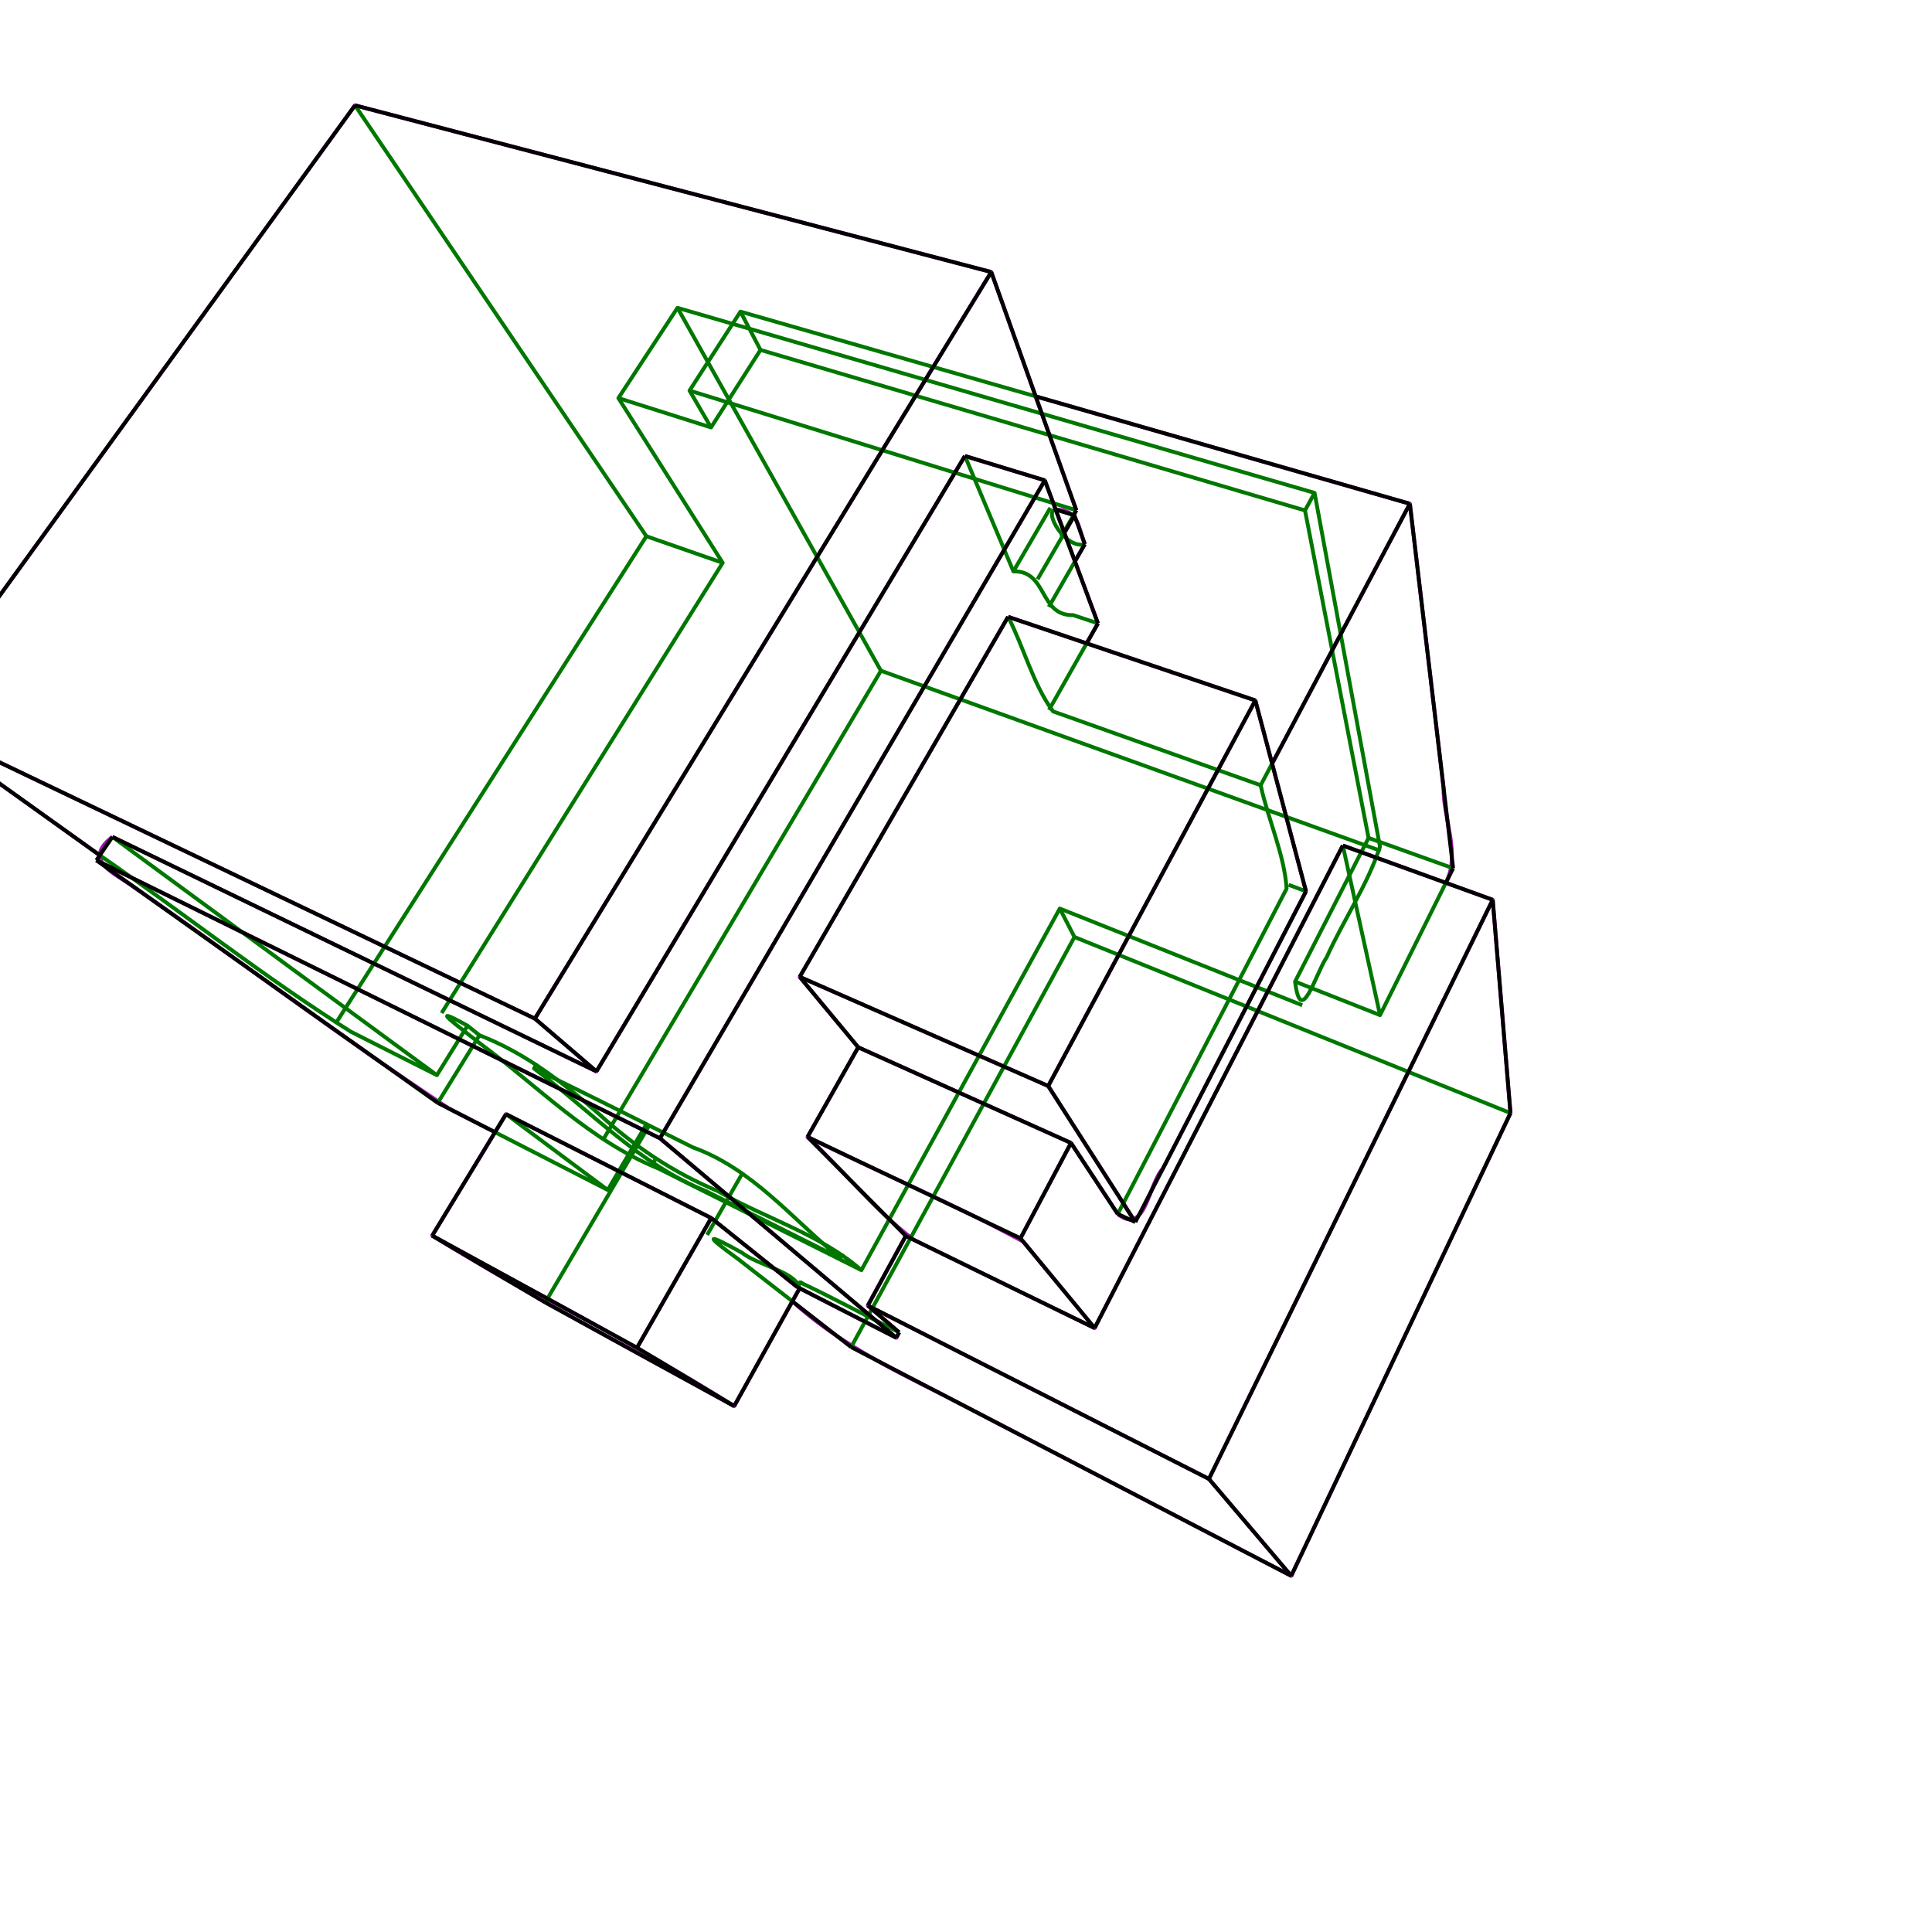 <?xml version="1.0" encoding="UTF-8" standalone="no"?>
<svg
   xmlns:dc="http://purl.org/dc/elements/1.1/"
   xmlns:cc="http://creativecommons.org/ns#"
   xmlns:rdf="http://www.w3.org/1999/02/22-rdf-syntax-ns#"
   xmlns:svg="http://www.w3.org/2000/svg"
   xmlns="http://www.w3.org/2000/svg"
   xmlns:sodipodi="http://sodipodi.sourceforge.net/DTD/sodipodi-0.dtd"
   xmlns:inkscape="http://www.inkscape.org/namespaces/inkscape"
   height="1500"
   version="1.1"
   width="1500"
   id="svg374"
   sodipodi:docname="processed_scattercubes_04_25_2019_12350000.svg"
   inkscape:version="0.92.2 5c3e80d, 2017-08-06">
  <defs
     id="defs378" />
  <sodipodi:namedview
     pagecolor="#ffffff"
     bordercolor="#666666"
     borderopacity="1"
     objecttolerance="10"
     gridtolerance="10"
     guidetolerance="10"
     inkscape:pageopacity="0"
     inkscape:pageshadow="2"
     inkscape:window-width="468"
     inkscape:window-height="449"
     id="namedview376"
     showgrid="false"
     inkscape:zoom="0.15733333"
     inkscape:cx="750"
     inkscape:cy="750"
     inkscape:window-x="0"
     inkscape:window-y="0"
     inkscape:window-maximized="0"
     inkscape:current-layer="svg374" />
  <g
     id="fressstylelayer_LineSet"
     inkscape:groupmode="lineset"
     inkscape:label="fressstylelayer_LineSet">
    <g
       id="strokes"
       inkscape:groupmode="layer"
       inkscape:label="strokes">
      <path
         style="fill:none;stroke:#9d14aa;stroke-width:3;stroke-linecap:butt;stroke-linejoin:round;stroke-opacity:1"
         d="m 813.826,843.167 c 22.534,35.218 45.07,70.434 67.604,105.652"
         id="path2"
         inkscape:connector-curvature="0" />
      <path
         style="fill:none;stroke:#9d14aa;stroke-width:3;stroke-linecap:butt;stroke-linejoin:round;stroke-opacity:1"
         d="m 867.806,942.546 c 21.702,17.333 23.54,-23.068 35.076,-35.283 C 939.916,835.52 976.952,763.778 1013.984,692.034 1000.871,642.626 987.757,593.22 974.644,543.812 910.659,522.178 846.674,500.542 782.689,478.908"
         id="path4"
         inkscape:connector-curvature="0" />
      <path
         style="fill:none;stroke:#9d14aa;stroke-width:3;stroke-linecap:butt;stroke-linejoin:round;stroke-opacity:1"
         d="M 974.644,543.812 C 921.037,643.597 867.432,743.382 813.826,843.167 749.514,814.923 685.201,786.68 620.889,758.435"
         id="path6"
         inkscape:connector-curvature="0" />
      <path
         style="fill:none;stroke:#9d14aa;stroke-width:3;stroke-linecap:butt;stroke-linejoin:round;stroke-opacity:1"
         d="m 87.277,649.77 c -23.917,18.454 1.82,28.07 17.522,39.47 81.568,56.789 161.146,116.857 243.962,171.591 11.859,6.074 23.717,12.151 35.576,18.224"
         id="path8"
         inkscape:connector-curvature="0" />
      <path
         style="fill:none;stroke:#9d14aa;stroke-width:3;stroke-linecap:butt;stroke-linejoin:round;stroke-opacity:1"
         d="M 74.828,667.943 C 220.682,739.884 366.536,811.825 512.39,883.766"
         id="path10"
         inkscape:connector-curvature="0" />
      <path
         style="fill:none;stroke:#9d14aa;stroke-width:3;stroke-linecap:butt;stroke-linejoin:round;stroke-opacity:1"
         d="M 695.851,1038.635 C 634.697,987.012 573.544,935.389 512.39,883.766 611.994,713.498 711.597,543.23 811.2,372.961"
         id="path12"
         inkscape:connector-curvature="0" />
      <path
         style="fill:none;stroke:#9d14aa;stroke-width:3;stroke-linecap:butt;stroke-linejoin:round;stroke-opacity:1"
         d="M 852.456,483.973 C 838.704,446.969 824.952,409.965 811.2,372.961 c -20.683,-6.31 -41.366,-12.62 -62.049,-18.93"
         id="path14"
         inkscape:connector-curvature="0" />
      <path
         style="fill:none;stroke:#9d14aa;stroke-width:3;stroke-linecap:butt;stroke-linejoin:round;stroke-opacity:1"
         d="M 463.082,831.838 C 337.814,771.149 212.545,710.46 87.277,649.77"
         id="path16"
         inkscape:connector-curvature="0" />
      <path
         style="fill:none;stroke:#9d14aa;stroke-width:3;stroke-linecap:butt;stroke-linejoin:round;stroke-opacity:1"
         d="M 749.151,354.031 C 653.794,513.3 558.439,672.569 463.082,831.838 447.151,818.174 431.219,804.51 415.288,790.846"
         id="path18"
         inkscape:connector-curvature="0" />
      <path
         style="fill:none;stroke:#9d14aa;stroke-width:3;stroke-linecap:butt;stroke-linejoin:round;stroke-opacity:1"
         d="m 619.01,999.272 c 25.614,13.121 51.227,26.243 76.841,39.363 l 1.607,-2.978 0.644,-1.194"
         id="path20"
         inkscape:connector-curvature="0" />
      <path
         style="fill:none;stroke:#9d14aa;stroke-width:3;stroke-linecap:butt;stroke-linejoin:round;stroke-opacity:1"
         d="m 620.824,1000.201 c -16.936,30.493 -33.873,60.985 -50.808,91.478 -78.701,-43.14 -157.846,-85.5 -234.452,-132.318 19.1,-31.449 38.2,-62.897 57.3,-94.346 53.109,26.888 106.218,53.778 159.327,80.666"
         id="path22"
         inkscape:connector-curvature="0" />
      <path
         style="fill:none;stroke:#9d14aa;stroke-width:3;stroke-linecap:butt;stroke-linejoin:round;stroke-opacity:1"
         d="m 494.588,1046.364 c 19.201,-33.561 38.404,-67.121 57.603,-100.683 22.272,17.865 44.547,35.727 66.819,53.591"
         id="path24"
         inkscape:connector-curvature="0" />
      <path
         style="fill:none;stroke:#9d14aa;stroke-width:3;stroke-linecap:butt;stroke-linejoin:round;stroke-opacity:1"
         d="m 335.564,959.361 c 78.566,43.403 158.312,84.686 234.452,132.318"
         id="path26"
         inkscape:connector-curvature="0" />
      <path
         style="fill:none;stroke:#9d14aa;stroke-width:3;stroke-linecap:butt;stroke-linejoin:round;stroke-opacity:1"
         d="m 615.194,1010.338 c 34.33,31.235 75.407,51.956 116.631,72.449 90.228,46.901 180.457,93.801 270.685,140.701 56.739,-119.762 113.479,-239.524 170.218,-359.286 -4.595,-55.196 -9.192,-110.392 -13.787,-165.588 -38.792,-14.05 -77.585,-28.099 -116.377,-42.149"
         id="path28"
         inkscape:connector-curvature="0" />
      <path
         style="fill:none;stroke:#9d14aa;stroke-width:3;stroke-linecap:butt;stroke-linejoin:round;stroke-opacity:1"
         d="m 1002.51,1223.488 c -21.3,-25.085 -42.599,-50.17 -63.9,-75.255"
         id="path30"
         inkscape:connector-curvature="0" />
      <path
         style="fill:none;stroke:#9d14aa;stroke-width:3;stroke-linecap:butt;stroke-linejoin:round;stroke-opacity:1"
         d="M 1158.941,698.614 C 1085.497,848.487 1012.054,998.36 938.61,1148.233 850.329,1103.367 762.047,1058.504 673.766,1013.638"
         id="path32"
         inkscape:connector-curvature="0" />
      <path
         style="fill:none;stroke:#9d14aa;stroke-width:3;stroke-linecap:butt;stroke-linejoin:round;stroke-opacity:1"
         d="m 703.241,959.587 c -9.826,18.017 -19.65,36.034 -29.475,54.051 8.112,6.942 16.224,13.883 24.336,20.825"
         id="path34"
         inkscape:connector-curvature="0" />
      <path
         style="fill:none;stroke:#9d14aa;stroke-width:3;stroke-linecap:butt;stroke-linejoin:round;stroke-opacity:1"
         d="M -69.91,558.569 C 91.822,635.996 253.555,713.42 415.288,790.846 533.395,597.63 651.501,404.414 769.608,211.198"
         id="path36"
         inkscape:connector-curvature="0" />
      <path
         style="fill:none;stroke:#9d14aa;stroke-width:3;stroke-linecap:butt;stroke-linejoin:round;stroke-opacity:1"
         d="M 835.672,396.205 C 813.651,334.536 791.63,272.867 769.608,211.198 604.941,168.064 440.274,124.929 275.607,81.795 160.434,240.719 45.262,399.644 -69.91,558.569 c 49.133,35.162 98.268,70.324 147.402,105.485"
         id="path38"
         inkscape:connector-curvature="0" />
      <path
         style="fill:none;stroke:#9d14aa;stroke-width:3;stroke-linecap:butt;stroke-linejoin:round;stroke-opacity:1"
         d="m 1122.565,685.439 c 11.72,-22.617 -2.229,-49.687 -1.833,-74.269 C 1112.028,537.82 1103.324,464.469 1094.62,391.119 997.773,363.323 900.926,335.526 804.079,307.73"
         id="path40"
         inkscape:connector-curvature="0" />
      <path
         style="fill:none;stroke:#9d14aa;stroke-width:3;stroke-linecap:butt;stroke-linejoin:round;stroke-opacity:1"
         d="m 1094.62,391.119 c -35.652,67.25 -71.303,134.5 -106.956,201.75"
         id="path42"
         inkscape:connector-curvature="0" />
      <path
         style="fill:none;stroke:#9d14aa;stroke-width:3;stroke-linecap:butt;stroke-linejoin:round;stroke-opacity:1"
         d="M 867.806,942.546 C 855.715,924.158 843.622,905.771 831.531,887.383"
         id="path44"
         inkscape:connector-curvature="0" />
      <path
         style="fill:none;stroke:#9d14aa;stroke-width:3;stroke-linecap:butt;stroke-linejoin:round;stroke-opacity:1"
         d="m 666.322,813.117 c 55.069,24.756 110.139,49.511 165.209,74.266 -13.079,24.67 -26.155,49.34 -39.235,74.009"
         id="path46"
         inkscape:connector-curvature="0" />
      <path
         style="fill:none;stroke:#9d14aa;stroke-width:3;stroke-linecap:butt;stroke-linejoin:round;stroke-opacity:1"
         d="m 626.963,882.715 c 55.529,27.48 113.46,51.88 167.487,81.286 18.468,22.369 36.933,44.739 55.401,67.108"
         id="path48"
         inkscape:connector-curvature="0" />
      <path
         style="fill:none;stroke:#9d14aa;stroke-width:3;stroke-linecap:butt;stroke-linejoin:round;stroke-opacity:1"
         d="m 782.689,478.908 c -53.933,93.176 -107.867,186.351 -161.8,279.527 15.143,18.228 30.289,36.455 45.433,54.682 -13.12,23.199 -26.238,46.399 -39.359,69.598 27.892,26.001 52.274,56.901 82.36,79.839 46.843,22.851 93.685,45.704 140.528,68.555 64.237,-124.881 128.476,-249.762 192.713,-374.644"
         id="path50"
         inkscape:connector-curvature="0" />
      <path
         style="fill:none;stroke:#9d14aa;stroke-width:3;stroke-linecap:butt;stroke-linejoin:round;stroke-opacity:1"
         d="m 842.26,422.47 c -5.463,-13.445 -4.376,-26.498 -22.652,-26.884"
         id="path52"
         inkscape:connector-curvature="0" />
      <path
         style="fill:none;stroke:#9d14aa;stroke-width:3;stroke-linecap:butt;stroke-linejoin:round;stroke-opacity:1"
         d="m 842.26,422.47 c -2.561,4.464 -5.122,8.928 -7.684,13.391"
         id="path54"
         inkscape:connector-curvature="0" />
      <path
         style="fill:none;stroke:#9d14aa;stroke-width:3;stroke-linecap:butt;stroke-linejoin:round;stroke-opacity:1"
         d="m 835.672,396.205 c -0.564,0.976 -1.993,3.448 -2.143,3.708"
         id="path56"
         inkscape:connector-curvature="0" />
      <path
         style="fill:none;stroke:#9d14aa;stroke-width:3;stroke-linecap:butt;stroke-linejoin:round;stroke-opacity:1"
         d="m 826.357,413.745 c 2.622,-4.539 5.244,-9.078 7.866,-13.616"
         id="path58"
         inkscape:connector-curvature="0" />
      <path
         style="fill:none;stroke:#9d14aa;stroke-width:3;stroke-linecap:butt;stroke-linejoin:round;stroke-opacity:1"
         d="m 843.662,499.524 c 2.931,-5.184 5.863,-10.367 8.794,-15.551"
         id="path60"
         inkscape:connector-curvature="0" />
    </g>
  </g>
  <g
     id="fressstylelayer_hidden lines"
     inkscape:groupmode="lineset"
     inkscape:label="fressstylelayer_hidden lines">
    <g
       id="g146"
       inkscape:groupmode="layer"
       inkscape:label="strokes">
      <path
         style="fill:none;stroke:#007700;stroke-width:3;stroke-linecap:butt;stroke-linejoin:round;stroke-opacity:1"
         d="m 384.337,879.055 c 29.168,14.943 58.336,29.885 87.504,44.826 -26.326,-19.621 -52.651,-39.244 -78.977,-58.866"
         id="path64"
         inkscape:connector-curvature="0" />
      <path
         style="fill:none;stroke:#007700;stroke-width:3;stroke-linecap:butt;stroke-linejoin:round;stroke-opacity:1"
         d="m 834.211,727.515 c 112.839,45.562 225.678,91.124 338.517,136.687"
         id="path66"
         inkscape:connector-curvature="0" />
      <path
         style="fill:none;stroke:#007700;stroke-width:3;stroke-linecap:butt;stroke-linejoin:round;stroke-opacity:1"
         d="m 660.842,1045.89 c 57.79,-106.125 115.579,-212.25 173.369,-318.375 -3.798,-7.373 -7.598,-14.745 -11.396,-22.118"
         id="path68"
         inkscape:connector-curvature="0" />
      <path
         style="fill:none;stroke:#007700;stroke-width:3;stroke-linecap:butt;stroke-linejoin:round;stroke-opacity:1"
         d="m 620.824,1000.201 c -2.911,-12.848 -32.218,-17.653 -44.735,-27.574 -27.865,-15.484 -29.713,-14.406 -3.399,4.607 14.168,11.034 28.336,22.07 42.504,33.104"
         id="path70"
         inkscape:connector-curvature="0" />
      <path
         style="fill:none;stroke:#007700;stroke-width:3;stroke-linecap:butt;stroke-linejoin:round;stroke-opacity:1"
         d="m 698.102,1034.463 c -25.631,-12.784 -51.712,-27.048 -77.049,-38.866 l -1.644,2.957 -0.399,0.718"
         id="path72"
         inkscape:connector-curvature="0" />
      <path
         style="fill:none;stroke:#007700;stroke-width:3;stroke-linecap:butt;stroke-linejoin:round;stroke-opacity:1"
         d="m 621.262,995.221 1.604,1.302"
         id="path74"
         inkscape:connector-curvature="0" />
      <path
         style="fill:none;stroke:#007700;stroke-width:3;stroke-linecap:butt;stroke-linejoin:round;stroke-opacity:1"
         d="m 535.359,303.241 c 5.561,9.533 11.119,19.069 16.68,28.602"
         id="path76"
         inkscape:connector-curvature="0" />
      <path
         style="fill:none;stroke:#007700;stroke-width:3;stroke-linecap:butt;stroke-linejoin:round;stroke-opacity:1"
         d="m 488.711,311.781 c 21.109,6.689 42.218,13.375 63.328,20.062 12.8,-20.049 25.599,-40.098 38.398,-60.148 140.921,41.534 281.843,83.067 422.764,124.601 16.445,84.755 32.889,169.509 49.334,254.264 -19.014,37.182 -38.028,74.363 -57.042,111.545 4.422,36.177 15.756,-5.732 24.55,-18.961 12.971,-28.727 31.991,-56.578 41.359,-85.827 C 1054.475,565.77 1037.549,474.222 1020.622,382.675 855.746,334.784 690.869,286.894 525.993,239.002 c -15.291,23.353 -30.581,46.705 -45.872,70.058 2.863,0.907 5.727,1.814 8.59,2.721 z"
         id="path78"
         inkscape:connector-curvature="0" />
      <path
         style="fill:none;stroke:#007700;stroke-width:3;stroke-linecap:butt;stroke-linejoin:round;stroke-opacity:1"
         d="m 804.079,307.73 c -76.395,-21.927 -152.791,-43.853 -229.187,-65.78 -13.177,20.431 -26.356,40.861 -39.533,61.291 100.104,30.988 200.209,61.975 300.313,92.964"
         id="path80"
         inkscape:connector-curvature="0" />
      <path
         style="fill:none;stroke:#007700;stroke-width:3;stroke-linecap:butt;stroke-linejoin:round;stroke-opacity:1"
         d="m 561.093,436.973 c -19.751,-6.879 -39.501,-13.758 -59.252,-20.636"
         id="path82"
         inkscape:connector-curvature="0" />
      <path
         style="fill:none;stroke:#007700;stroke-width:3;stroke-linecap:butt;stroke-linejoin:round;stroke-opacity:1"
         d="M 260.402,794.95 C 340.881,668.745 421.362,542.542 501.841,416.337 426.431,304.822 351.018,193.309 275.607,81.795"
         id="path84"
         inkscape:connector-curvature="0" />
      <path
         style="fill:none;stroke:#007700;stroke-width:3;stroke-linecap:butt;stroke-linejoin:round;stroke-opacity:1"
         d="m 480.121,309.06 c 26.991,42.638 53.982,85.275 80.972,127.913 -72.741,116.516 -145.483,233.032 -218.224,349.548"
         id="path86"
         inkscape:connector-curvature="0" />
      <path
         style="fill:none;stroke:#007700;stroke-width:3;stroke-linecap:butt;stroke-linejoin:round;stroke-opacity:1"
         d="m 362.981,796.351 c -33.679,-18.678 -5.748,1.464 9.438,13.578 45.567,33.646 85.664,75.882 138.958,97.395 C 563.844,933.597 616.311,959.87 668.777,986.144 636.663,958.097 593.839,945.8 557.044,924.636 522.636,910.333 492.233,889.833 464.816,864.712 436.722,840.102 407.421,817.375 372.27,803.775 c -3.096,-2.475 -6.192,-4.95 -9.289,-7.424 z"
         id="path88"
         inkscape:connector-curvature="0" />
      <path
         style="fill:none;stroke:#007700;stroke-width:3;stroke-linecap:butt;stroke-linejoin:round;stroke-opacity:1"
         d="m 362.981,796.351 c -7.934,12.801 -15.867,25.602 -23.801,38.403"
         id="path90"
         inkscape:connector-curvature="0" />
      <path
         style="fill:none;stroke:#007700;stroke-width:3;stroke-linecap:butt;stroke-linejoin:round;stroke-opacity:1"
         d="m 77.492,664.054 c 65.275,45.109 127.817,94.732 194.855,136.931 22.278,11.257 44.555,22.513 66.833,33.769 C 255.212,773.093 171.245,711.431 87.277,649.77"
         id="path92"
         inkscape:connector-curvature="0" />
      <path
         style="fill:none;stroke:#007700;stroke-width:3;stroke-linecap:butt;stroke-linejoin:round;stroke-opacity:1"
         d="m 590.437,271.695 c -5.182,-9.915 -10.363,-19.83 -15.545,-29.745"
         id="path94"
         inkscape:connector-curvature="0" />
      <path
         style="fill:none;stroke:#007700;stroke-width:3;stroke-linecap:butt;stroke-linejoin:round;stroke-opacity:1"
         d="m 1128.201,674.112 c -21.889,-7.85 -43.777,-15.701 -65.666,-23.552"
         id="path96"
         inkscape:connector-curvature="0" />
      <path
         style="fill:none;stroke:#007700;stroke-width:3;stroke-linecap:butt;stroke-linejoin:round;stroke-opacity:1"
         d="m 414.633,829.583 c 43.877,32.871 81.994,74.686 133.753,95.318 34.639,17.336 69.278,34.672 103.918,52.007 C 615.295,946.584 584.196,907.462 537.982,890.843 496.921,870.321 456.021,849.615 414.633,829.583 Z"
         id="path98"
         inkscape:connector-curvature="0" />
      <path
         style="fill:none;stroke:#007700;stroke-width:3;stroke-linecap:butt;stroke-linejoin:round;stroke-opacity:1"
         d="m 1042.564,656.465 c 9.634,43.887 19.268,87.774 28.902,131.661 17.033,-34.229 34.067,-68.458 51.099,-102.687"
         id="path100"
         inkscape:connector-curvature="0" />
      <path
         style="fill:none;stroke:#007700;stroke-width:3;stroke-linecap:butt;stroke-linejoin:round;stroke-opacity:1"
         d="m 782.689,478.908 c 12.281,23.793 19.597,52.923 34.935,73.431 53.714,19.106 107.427,38.212 161.141,57.318 5.763,26.675 18.543,54.071 20.141,80.316 C 955.206,774.164 911.507,858.355 867.806,942.546"
         id="path102"
         inkscape:connector-curvature="0" />
      <path
         style="fill:none;stroke:#007700;stroke-width:3;stroke-linecap:butt;stroke-linejoin:round;stroke-opacity:1"
         d="M 1072.017,660.644 C 942.662,614.018 813.307,567.393 683.952,520.768"
         id="path104"
         inkscape:connector-curvature="0" />
      <path
         style="fill:none;stroke:#007700;stroke-width:3;stroke-linecap:butt;stroke-linejoin:round;stroke-opacity:1"
         d="M 467.863,885.533 C 539.893,763.945 611.922,642.356 683.952,520.768 631.3,426.846 578.645,332.924 525.993,239.002"
         id="path106"
         inkscape:connector-curvature="0" />
      <path
         style="fill:none;stroke:#007700;stroke-width:3;stroke-linecap:butt;stroke-linejoin:round;stroke-opacity:1"
         d="M 1011.054,780.465 C 948.308,755.442 885.561,730.42 822.815,705.397 771.469,798.979 720.123,892.562 668.777,986.144"
         id="path108"
         inkscape:connector-curvature="0" />
      <path
         style="fill:none;stroke:#007700;stroke-width:3;stroke-linecap:butt;stroke-linejoin:round;stroke-opacity:1"
         d="m 1020.622,382.675 c -2.474,4.54 -4.947,9.081 -7.421,13.621"
         id="path110"
         inkscape:connector-curvature="0" />
      <path
         style="fill:none;stroke:#007700;stroke-width:3;stroke-linecap:butt;stroke-linejoin:round;stroke-opacity:1"
         d="m 654.353,973.198 c -0.545,0.987 -1.911,3.461 -2.049,3.71"
         id="path112"
         inkscape:connector-curvature="0" />
      <path
         style="fill:none;stroke:#007700;stroke-width:3;stroke-linecap:butt;stroke-linejoin:round;stroke-opacity:1"
         d="m 506.565,903.971 c 0.569,-0.974 1.933,-3.311 2.046,-3.505"
         id="path114"
         inkscape:connector-curvature="0" />
      <path
         style="fill:none;stroke:#007700;stroke-width:3;stroke-linecap:butt;stroke-linejoin:round;stroke-opacity:1"
         d="m 815.48,394.303 c -9.561,16.433 -19.123,32.865 -28.684,49.298"
         id="path116"
         inkscape:connector-curvature="0" />
      <path
         style="fill:none;stroke:#007700;stroke-width:3;stroke-linecap:butt;stroke-linejoin:round;stroke-opacity:1"
         d="m 749.151,354.031 c 12.547,29.857 25.096,59.714 37.645,89.57 26.646,-0.638 19.713,34.622 46.443,33.975 6.406,2.132 12.811,4.264 19.217,6.397"
         id="path118"
         inkscape:connector-curvature="0" />
      <path
         style="fill:none;stroke:#007700;stroke-width:3;stroke-linecap:butt;stroke-linejoin:round;stroke-opacity:1"
         d="m 805.557,449.747 c 6.934,-12 13.866,-24.002 20.8,-36.002"
         id="path120"
         inkscape:connector-curvature="0" />
      <path
         style="fill:none;stroke:#007700;stroke-width:3;stroke-linecap:butt;stroke-linejoin:round;stroke-opacity:1"
         d="m 819.608,395.586 c -9.804,1.259 7.579,31.159 22.652,26.884"
         id="path122"
         inkscape:connector-curvature="0" />
      <path
         style="fill:none;stroke:#007700;stroke-width:3;stroke-linecap:butt;stroke-linejoin:round;stroke-opacity:1"
         d="m 1005.493,762.105 c 21.991,8.675 43.982,17.347 65.973,26.021"
         id="path124"
         inkscape:connector-curvature="0" />
      <path
         style="fill:none;stroke:#007700;stroke-width:3;stroke-linecap:butt;stroke-linejoin:round;stroke-opacity:1"
         d="m 423.289,1011.221 c 26.854,-45.718 53.71,-91.435 80.565,-137.153"
         id="path126"
         inkscape:connector-curvature="0" />
      <path
         style="fill:none;stroke:#007700;stroke-width:3;stroke-linecap:butt;stroke-linejoin:round;stroke-opacity:1"
         d="m 576.917,909.98 c -9.299,16.273 -18.597,32.547 -27.896,48.82"
         id="path128"
         inkscape:connector-curvature="0" />
      <path
         style="fill:none;stroke:#007700;stroke-width:3;stroke-linecap:butt;stroke-linejoin:round;stroke-opacity:1"
         d="m 814.436,551.205 c 9.741,-17.227 19.483,-34.454 29.226,-51.681"
         id="path130"
         inkscape:connector-curvature="0" />
      <path
         style="fill:none;stroke:#007700;stroke-width:3;stroke-linecap:butt;stroke-linejoin:round;stroke-opacity:1"
         d="m 339.861,856.272 c 10.803,-17.499 21.605,-34.999 32.409,-52.497"
         id="path132"
         inkscape:connector-curvature="0" />
      <path
         style="fill:none;stroke:#007700;stroke-width:3;stroke-linecap:butt;stroke-linejoin:round;stroke-opacity:1"
         d="m 502.032,872.524 c -10.064,17.119 -20.127,34.238 -30.191,51.357"
         id="path134"
         inkscape:connector-curvature="0" />
      <path
         style="fill:none;stroke:#007700;stroke-width:3;stroke-linecap:butt;stroke-linejoin:round;stroke-opacity:1"
         d="m 417.003,825.68 c -0.585,0.964 -2.165,3.566 -2.37,3.903"
         id="path136"
         inkscape:connector-curvature="0" />
      <path
         style="fill:none;stroke:#007700;stroke-width:3;stroke-linecap:butt;stroke-linejoin:round;stroke-opacity:1"
         d="m 1000.465,686.97 c 4.506,1.688 9.012,3.377 13.519,5.064"
         id="path138"
         inkscape:connector-curvature="0" />
      <path
         style="fill:none;stroke:#007700;stroke-width:3;stroke-linecap:butt;stroke-linejoin:round;stroke-opacity:1"
         d="m 833.529,399.913 c -3.223,5.579 -6.448,11.156 -9.671,16.735"
         id="path140"
         inkscape:connector-curvature="0" />
      <path
         style="fill:none;stroke:#007700;stroke-width:3;stroke-linecap:butt;stroke-linejoin:round;stroke-opacity:1"
         d="m 834.576,435.861 c -6.771,11.799 -13.542,23.599 -20.314,35.398"
         id="path142"
         inkscape:connector-curvature="0" />
      <path
         style="fill:none;stroke:#007700;stroke-width:3;stroke-linecap:butt;stroke-linejoin:round;stroke-opacity:1"
         d="m 987.664,592.869 c -2.966,5.596 -5.933,11.192 -8.899,16.788"
         id="path144"
         inkscape:connector-curvature="0" />
    </g>
  </g>
  <g
     id="fs_solid_solid"
     inkscape:groupmode="lineset"
     inkscape:label="fs_solid_solid">
    <g
       id="g371"
       inkscape:groupmode="layer"
       inkscape:label="strokes">
      <path
         style="fill:none;stroke:#000000;stroke-width:3;stroke-linecap:butt;stroke-linejoin:round;stroke-dasharray:none;stroke-opacity:1"
         d="m 813.826,843.167 c 19.427,30.363 38.857,60.724 58.284,91.087"
         id="path149"
         inkscape:connector-curvature="0" />
      <path
         style="fill:none;stroke:#000000;stroke-width:3;stroke-linecap:butt;stroke-linejoin:round;stroke-dasharray:none;stroke-opacity:1"
         d="m 881.43,948.819 c 28.797,-55.785 57.594,-111.57 86.39,-167.355"
         id="path151"
         inkscape:connector-curvature="0" />
      <path
         style="fill:none;stroke:#000000;stroke-width:3;stroke-linecap:butt;stroke-linejoin:round;stroke-dasharray:none;stroke-opacity:1"
         d="m 1013.984,692.034 c -5.117,-19.281 -10.235,-38.561 -15.352,-57.842"
         id="path153"
         inkscape:connector-curvature="0" />
      <path
         style="fill:none;stroke:#000000;stroke-width:3;stroke-linecap:butt;stroke-linejoin:round;stroke-dasharray:none;stroke-opacity:1"
         d="m 974.644,543.812 c -9.679,18.017 -19.359,36.034 -29.037,54.051"
         id="path155"
         inkscape:connector-curvature="0" />
      <path
         style="fill:none;stroke:#000000;stroke-width:3;stroke-linecap:butt;stroke-linejoin:round;stroke-dasharray:none;stroke-opacity:1"
         d="m 87.277,649.77 c -3.262,4.761 -6.524,9.522 -9.785,14.284"
         id="path157"
         inkscape:connector-curvature="0" />
      <path
         style="fill:none;stroke:#000000;stroke-width:3;stroke-linecap:butt;stroke-linejoin:round;stroke-dasharray:none;stroke-opacity:1"
         d="m 74.828,667.943 c 8.686,4.285 17.373,8.569 26.059,12.853"
         id="path159"
         inkscape:connector-curvature="0" />
      <path
         style="fill:none;stroke:#000000;stroke-width:3;stroke-linecap:butt;stroke-linejoin:round;stroke-dasharray:none;stroke-opacity:1"
         d="m 512.39,883.766 c 0.57,-0.973 2.236,-3.822 2.5,-4.273"
         id="path161"
         inkscape:connector-curvature="0" />
      <path
         style="fill:none;stroke:#000000;stroke-width:3;stroke-linecap:butt;stroke-linejoin:round;stroke-dasharray:none;stroke-opacity:1"
         d="m 811.2,372.961 c -20.683,-6.31 -41.366,-12.62 -62.049,-18.93"
         id="path163"
         inkscape:connector-curvature="0" />
      <path
         style="fill:none;stroke:#000000;stroke-width:3;stroke-linecap:butt;stroke-linejoin:round;stroke-dasharray:none;stroke-opacity:1"
         d="M 463.082,831.838 C 337.814,771.149 212.545,710.46 87.277,649.77"
         id="path165"
         inkscape:connector-curvature="0" />
      <path
         style="fill:none;stroke:#000000;stroke-width:3;stroke-linecap:butt;stroke-linejoin:round;stroke-dasharray:none;stroke-opacity:1"
         d="m 749.151,354.031 c -2.591,4.328 -5.182,8.656 -7.774,12.984"
         id="path167"
         inkscape:connector-curvature="0" />
      <path
         style="fill:none;stroke:#000000;stroke-width:3;stroke-linecap:butt;stroke-linejoin:round;stroke-dasharray:none;stroke-opacity:1"
         d="m 74.828,667.943 c 88.344,62.776 176.689,125.553 265.033,188.329"
         id="path169"
         inkscape:connector-curvature="0" />
      <path
         style="fill:none;stroke:#000000;stroke-width:3;stroke-linecap:butt;stroke-linejoin:round;stroke-dasharray:none;stroke-opacity:1"
         d="m 339.861,856.272 c 14.826,7.594 29.65,15.19 44.476,22.783"
         id="path171"
         inkscape:connector-curvature="0" />
      <path
         style="fill:none;stroke:#000000;stroke-width:3;stroke-linecap:butt;stroke-linejoin:round;stroke-dasharray:none;stroke-opacity:1"
         d="m 619.01,999.272 1.814,0.929"
         id="path173"
         inkscape:connector-curvature="0" />
      <path
         style="fill:none;stroke:#000000;stroke-width:3;stroke-linecap:butt;stroke-linejoin:round;stroke-dasharray:none;stroke-opacity:1"
         d="m 695.851,1038.635 c -5.32,-4.491 -10.64,-8.982 -15.961,-13.473"
         id="path175"
         inkscape:connector-curvature="0" />
      <path
         style="fill:none;stroke:#000000;stroke-width:3;stroke-linecap:butt;stroke-linejoin:round;stroke-dasharray:none;stroke-opacity:1"
         d="m 392.864,865.015 c 53.109,26.888 106.218,53.778 159.327,80.666"
         id="path177"
         inkscape:connector-curvature="0" />
      <path
         style="fill:none;stroke:#000000;stroke-width:3;stroke-linecap:butt;stroke-linejoin:round;stroke-dasharray:none;stroke-opacity:1"
         d="m 552.191,945.681 c 16.871,13.532 33.743,27.062 50.614,40.594"
         id="path179"
         inkscape:connector-curvature="0" />
      <path
         style="fill:none;stroke:#000000;stroke-width:3;stroke-linecap:butt;stroke-linejoin:round;stroke-dasharray:none;stroke-opacity:1"
         d="m 335.564,959.361 c 53.008,29.001 106.016,58.003 159.024,87.003"
         id="path181"
         inkscape:connector-curvature="0" />
      <path
         style="fill:none;stroke:#000000;stroke-width:3;stroke-linecap:butt;stroke-linejoin:round;stroke-dasharray:none;stroke-opacity:1"
         d="m 494.588,1046.364 c 19.201,-33.561 38.404,-67.121 57.603,-100.683"
         id="path183"
         inkscape:connector-curvature="0" />
      <path
         style="fill:none;stroke:#000000;stroke-width:3;stroke-linecap:butt;stroke-linejoin:round;stroke-dasharray:none;stroke-opacity:1"
         d="m 392.864,865.015 c -2.842,4.68 -5.685,9.36 -8.527,14.04"
         id="path185"
         inkscape:connector-curvature="0" />
      <path
         style="fill:none;stroke:#000000;stroke-width:3;stroke-linecap:butt;stroke-linejoin:round;stroke-dasharray:none;stroke-opacity:1"
         d="m 423.289,1011.221 c 48.909,26.82 97.818,53.639 146.727,80.458"
         id="path187"
         inkscape:connector-curvature="0" />
      <path
         style="fill:none;stroke:#000000;stroke-width:3;stroke-linecap:butt;stroke-linejoin:round;stroke-dasharray:none;stroke-opacity:1"
         d="m 570.016,1091.679 c -25.143,-15.105 -50.285,-30.21 -75.428,-45.315"
         id="path189"
         inkscape:connector-curvature="0" />
      <path
         style="fill:none;stroke:#000000;stroke-width:3;stroke-linecap:butt;stroke-linejoin:round;stroke-dasharray:none;stroke-opacity:1"
         d="m 335.564,959.361 c 29.242,17.287 58.483,34.574 87.725,51.86"
         id="path191"
         inkscape:connector-curvature="0" />
      <path
         style="fill:none;stroke:#000000;stroke-width:3;stroke-linecap:butt;stroke-linejoin:round;stroke-dasharray:none;stroke-opacity:1"
         d="m 1002.51,1223.488 c 56.739,-119.762 113.479,-239.524 170.218,-359.286"
         id="path193"
         inkscape:connector-curvature="0" />
      <path
         style="fill:none;stroke:#000000;stroke-width:3;stroke-linecap:butt;stroke-linejoin:round;stroke-dasharray:none;stroke-opacity:1"
         d="m 660.842,1045.89 c 113.889,59.2 227.779,118.399 341.668,177.598"
         id="path195"
         inkscape:connector-curvature="0" />
      <path
         style="fill:none;stroke:#000000;stroke-width:3;stroke-linecap:butt;stroke-linejoin:round;stroke-dasharray:none;stroke-opacity:1"
         d="m 1002.51,1223.488 c -21.3,-25.085 -42.599,-50.17 -63.9,-75.255"
         id="path197"
         inkscape:connector-curvature="0" />
      <path
         style="fill:none;stroke:#000000;stroke-width:3;stroke-linecap:butt;stroke-linejoin:round;stroke-dasharray:none;stroke-opacity:1"
         d="M 938.61,1148.233 C 850.329,1103.367 762.047,1058.504 673.766,1013.638"
         id="path199"
         inkscape:connector-curvature="0" />
      <path
         style="fill:none;stroke:#000000;stroke-width:3;stroke-linecap:butt;stroke-linejoin:round;stroke-dasharray:none;stroke-opacity:1"
         d="m 673.766,1013.638 c 8.112,6.942 16.224,13.883 24.336,20.825"
         id="path201"
         inkscape:connector-curvature="0" />
      <path
         style="fill:none;stroke:#000000;stroke-width:3;stroke-linecap:butt;stroke-linejoin:round;stroke-dasharray:none;stroke-opacity:1"
         d="m 1172.728,864.202 c -4.595,-55.196 -9.192,-110.392 -13.787,-165.588"
         id="path203"
         inkscape:connector-curvature="0" />
      <path
         style="fill:none;stroke:#000000;stroke-width:3;stroke-linecap:butt;stroke-linejoin:round;stroke-dasharray:none;stroke-opacity:1"
         d="M 1158.941,698.614 C 1085.497,848.487 1012.054,998.36 938.61,1148.233"
         id="path205"
         inkscape:connector-curvature="0" />
      <path
         style="fill:none;stroke:#000000;stroke-width:3;stroke-linecap:butt;stroke-linejoin:round;stroke-dasharray:none;stroke-opacity:1"
         d="M -69.91,558.569 C 91.822,635.996 253.555,713.42 415.288,790.846"
         id="path207"
         inkscape:connector-curvature="0" />
      <path
         style="fill:none;stroke:#000000;stroke-width:3;stroke-linecap:butt;stroke-linejoin:round;stroke-dasharray:none;stroke-opacity:1"
         d="M 415.288,790.846 C 505.201,643.755 595.113,496.663 685.025,349.571"
         id="path209"
         inkscape:connector-curvature="0" />
      <path
         style="fill:none;stroke:#000000;stroke-width:3;stroke-linecap:butt;stroke-linejoin:round;stroke-dasharray:none;stroke-opacity:1"
         d="M 769.608,211.198 C 604.941,168.064 440.274,124.929 275.607,81.795"
         id="path211"
         inkscape:connector-curvature="0" />
      <path
         style="fill:none;stroke:#000000;stroke-width:3;stroke-linecap:butt;stroke-linejoin:round;stroke-dasharray:none;stroke-opacity:1"
         d="M 275.607,81.795 C 160.434,240.719 45.262,399.644 -69.91,558.569"
         id="path213"
         inkscape:connector-curvature="0" />
      <path
         style="fill:none;stroke:#000000;stroke-width:3;stroke-linecap:butt;stroke-linejoin:round;stroke-dasharray:none;stroke-opacity:1"
         d="m 835.672,396.205 c -6.948,-19.459 -13.898,-38.917 -20.845,-58.376"
         id="path215"
         inkscape:connector-curvature="0" />
      <path
         style="fill:none;stroke:#000000;stroke-width:3;stroke-linecap:butt;stroke-linejoin:round;stroke-dasharray:none;stroke-opacity:1"
         d="m -69.91,558.569 c 49.133,35.162 98.268,70.324 147.402,105.485"
         id="path217"
         inkscape:connector-curvature="0" />
      <path
         style="fill:none;stroke:#000000;stroke-width:3;stroke-linecap:butt;stroke-linejoin:round;stroke-dasharray:none;stroke-opacity:1"
         d="M 463.082,831.838 C 447.151,818.174 431.219,804.51 415.288,790.846"
         id="path219"
         inkscape:connector-curvature="0" />
      <path
         style="fill:none;stroke:#000000;stroke-width:3;stroke-linecap:butt;stroke-linejoin:round;stroke-dasharray:none;stroke-opacity:1"
         d="M 1094.62,391.119 C 997.773,363.323 900.926,335.526 804.079,307.73"
         id="path221"
         inkscape:connector-curvature="0" />
      <path
         style="fill:none;stroke:#000000;stroke-width:3;stroke-linecap:butt;stroke-linejoin:round;stroke-dasharray:none;stroke-opacity:1"
         d="M 1128.201,674.112 C 1117.008,579.781 1105.813,485.45 1094.62,391.119"
         id="path223"
         inkscape:connector-curvature="0" />
      <path
         style="fill:none;stroke:#000000;stroke-width:3;stroke-linecap:butt;stroke-linejoin:round;stroke-dasharray:none;stroke-opacity:1"
         d="m 1094.62,391.119 c -17.903,33.768 -35.803,67.537 -53.706,101.305"
         id="path225"
         inkscape:connector-curvature="0" />
      <path
         style="fill:none;stroke:#000000;stroke-width:3;stroke-linecap:butt;stroke-linejoin:round;stroke-dasharray:none;stroke-opacity:1"
         d="M 867.806,942.546 C 855.715,924.158 843.622,905.771 831.531,887.383"
         id="path227"
         inkscape:connector-curvature="0" />
      <path
         style="fill:none;stroke:#000000;stroke-width:3;stroke-linecap:butt;stroke-linejoin:round;stroke-dasharray:none;stroke-opacity:1"
         d="m 831.531,887.383 c -13.079,24.67 -26.155,49.34 -39.235,74.009"
         id="path229"
         inkscape:connector-curvature="0" />
      <path
         style="fill:none;stroke:#000000;stroke-width:3;stroke-linecap:butt;stroke-linejoin:round;stroke-dasharray:none;stroke-opacity:1"
         d="m 792.296,961.392 c 19.186,23.238 38.369,46.479 57.555,69.717"
         id="path231"
         inkscape:connector-curvature="0" />
      <path
         style="fill:none;stroke:#000000;stroke-width:3;stroke-linecap:butt;stroke-linejoin:round;stroke-dasharray:none;stroke-opacity:1"
         d="M 849.851,1031.109 C 914.088,906.228 978.327,781.347 1042.564,656.465"
         id="path233"
         inkscape:connector-curvature="0" />
      <path
         style="fill:none;stroke:#000000;stroke-width:3;stroke-linecap:butt;stroke-linejoin:round;stroke-dasharray:none;stroke-opacity:1"
         d="m 834.223,400.129 -0.694,-0.216"
         id="path235"
         inkscape:connector-curvature="0" />
      <path
         style="fill:none;stroke:#000000;stroke-width:3;stroke-linecap:butt;stroke-linejoin:round;stroke-dasharray:none;stroke-opacity:1"
         d="m 842.26,422.47 c -2.679,-7.447 -5.358,-14.894 -8.037,-22.341"
         id="path237"
         inkscape:connector-curvature="0" />
      <path
         style="fill:none;stroke:#000000;stroke-width:3;stroke-linecap:butt;stroke-linejoin:round;stroke-dasharray:none;stroke-opacity:1"
         d="m 1158.941,698.614 c -12.125,-4.392 -24.251,-8.783 -36.376,-13.175"
         id="path239"
         inkscape:connector-curvature="0" />
      <path
         style="fill:none;stroke:#000000;stroke-width:3;stroke-linecap:butt;stroke-linejoin:round;stroke-dasharray:none;stroke-opacity:1"
         d="m 570.016,1091.679 c 15.06,-27.113 30.117,-54.228 45.178,-81.341"
         id="path241"
         inkscape:connector-curvature="0" />
      <path
         style="fill:none;stroke:#000000;stroke-width:3;stroke-linecap:butt;stroke-linejoin:round;stroke-dasharray:none;stroke-opacity:1"
         d="m 695.851,1038.635 c 0.536,-0.993 2.036,-3.774 2.251,-4.172"
         id="path243"
         inkscape:connector-curvature="0" />
      <path
         style="fill:none;stroke:#000000;stroke-width:3;stroke-linecap:butt;stroke-linejoin:round;stroke-dasharray:none;stroke-opacity:1"
         d="m 673.766,1013.638 c 9.825,-18.017 19.65,-36.034 29.475,-54.051"
         id="path245"
         inkscape:connector-curvature="0" />
      <path
         style="fill:none;stroke:#000000;stroke-width:3;stroke-linecap:butt;stroke-linejoin:round;stroke-dasharray:none;stroke-opacity:1"
         d="M 703.241,959.587 C 677.814,933.964 652.389,908.339 626.963,882.715"
         id="path247"
         inkscape:connector-curvature="0" />
      <path
         style="fill:none;stroke:#000000;stroke-width:3;stroke-linecap:butt;stroke-linejoin:round;stroke-dasharray:none;stroke-opacity:1"
         d="m 626.963,882.715 c 13.12,-23.199 26.239,-46.399 39.359,-69.598"
         id="path249"
         inkscape:connector-curvature="0" />
      <path
         style="fill:none;stroke:#000000;stroke-width:3;stroke-linecap:butt;stroke-linejoin:round;stroke-dasharray:none;stroke-opacity:1"
         d="M 666.322,813.117 C 651.177,794.89 636.033,776.663 620.889,758.435"
         id="path251"
         inkscape:connector-curvature="0" />
      <path
         style="fill:none;stroke:#000000;stroke-width:3;stroke-linecap:butt;stroke-linejoin:round;stroke-dasharray:none;stroke-opacity:1"
         d="m 852.456,483.973 c -5.961,-16.037 -11.92,-32.075 -17.88,-48.112"
         id="path253"
         inkscape:connector-curvature="0" />
      <path
         style="fill:none;stroke:#000000;stroke-width:3;stroke-linecap:butt;stroke-linejoin:round;stroke-dasharray:none;stroke-opacity:1"
         d="m 620.889,758.435 c 53.933,-93.176 107.867,-186.351 161.8,-279.527"
         id="path255"
         inkscape:connector-curvature="0" />
      <path
         style="fill:none;stroke:#000000;stroke-width:3;stroke-linecap:butt;stroke-linejoin:round;stroke-dasharray:none;stroke-opacity:1"
         d="m 842.26,422.47 c -2.561,4.464 -5.122,8.928 -7.684,13.391"
         id="path257"
         inkscape:connector-curvature="0" />
      <path
         style="fill:none;stroke:#000000;stroke-width:3;stroke-linecap:butt;stroke-linejoin:round;stroke-dasharray:none;stroke-opacity:1"
         d="m 835.672,396.205 c -0.564,0.976 -1.993,3.448 -2.143,3.708"
         id="path259"
         inkscape:connector-curvature="0" />
      <path
         style="fill:none;stroke:#000000;stroke-width:3;stroke-linecap:butt;stroke-linejoin:round;stroke-dasharray:none;stroke-opacity:1"
         d="m 849.851,1031.109 c -48.87,-23.84 -97.741,-47.68 -146.61,-71.522"
         id="path261"
         inkscape:connector-curvature="0" />
      <path
         style="fill:none;stroke:#000000;stroke-width:3;stroke-linecap:butt;stroke-linejoin:round;stroke-dasharray:none;stroke-opacity:1"
         d="M 792.296,961.392 C 737.185,935.166 682.074,908.941 626.963,882.715"
         id="path263"
         inkscape:connector-curvature="0" />
      <path
         style="fill:none;stroke:#000000;stroke-width:3;stroke-linecap:butt;stroke-linejoin:round;stroke-dasharray:none;stroke-opacity:1"
         d="m 867.806,942.546 c 4.541,2.091 9.083,4.182 13.624,6.273"
         id="path265"
         inkscape:connector-curvature="0" />
      <path
         style="fill:none;stroke:#000000;stroke-width:3;stroke-linecap:butt;stroke-linejoin:round;stroke-dasharray:none;stroke-opacity:1"
         d="M 974.644,543.812 C 930.983,529.05 887.322,514.287 843.662,499.524"
         id="path267"
         inkscape:connector-curvature="0" />
      <path
         style="fill:none;stroke:#000000;stroke-width:3;stroke-linecap:butt;stroke-linejoin:round;stroke-dasharray:none;stroke-opacity:1"
         d="M 831.531,887.383 C 776.461,862.628 721.391,837.874 666.322,813.117"
         id="path269"
         inkscape:connector-curvature="0" />
      <path
         style="fill:none;stroke:#000000;stroke-width:3;stroke-linecap:butt;stroke-linejoin:round;stroke-dasharray:none;stroke-opacity:1"
         d="m 620.889,758.435 c 64.312,28.245 128.625,56.488 192.937,84.732"
         id="path271"
         inkscape:connector-curvature="0" />
      <path
         style="fill:none;stroke:#000000;stroke-width:3;stroke-linecap:butt;stroke-linejoin:round;stroke-dasharray:none;stroke-opacity:1"
         d="m 77.492,664.054 c -0.637,0.93 -2.413,3.523 -2.664,3.889"
         id="path273"
         inkscape:connector-curvature="0" />
      <path
         style="fill:none;stroke:#000000;stroke-width:3;stroke-linecap:butt;stroke-linejoin:round;stroke-dasharray:none;stroke-opacity:1"
         d="m 384.337,879.055 c -16.257,26.769 -32.515,53.537 -48.773,80.306"
         id="path275"
         inkscape:connector-curvature="0" />
      <path
         style="fill:none;stroke:#000000;stroke-width:3;stroke-linecap:butt;stroke-linejoin:round;stroke-dasharray:none;stroke-opacity:1"
         d="m 451.163,853.566 c 20.409,10.067 40.818,20.134 61.227,30.2"
         id="path277"
         inkscape:connector-curvature="0" />
      <path
         style="fill:none;stroke:#000000;stroke-width:3;stroke-linecap:butt;stroke-linejoin:round;stroke-dasharray:none;stroke-opacity:1"
         d="m 433.514,844.861 c 5.883,2.902 11.766,5.804 17.649,8.705"
         id="path279"
         inkscape:connector-curvature="0" />
      <path
         style="fill:none;stroke:#000000;stroke-width:3;stroke-linecap:butt;stroke-linejoin:round;stroke-dasharray:none;stroke-opacity:1"
         d="m 388.471,822.644 c 15.014,7.406 30.029,14.812 45.043,22.217"
         id="path281"
         inkscape:connector-curvature="0" />
      <path
         style="fill:none;stroke:#000000;stroke-width:3;stroke-linecap:butt;stroke-linejoin:round;stroke-dasharray:none;stroke-opacity:1"
         d="m 188.117,723.822 c 66.785,32.94 133.569,65.882 200.354,98.822"
         id="path283"
         inkscape:connector-curvature="0" />
      <path
         style="fill:none;stroke:#000000;stroke-width:3;stroke-linecap:butt;stroke-linejoin:round;stroke-dasharray:none;stroke-opacity:1"
         d="m 100.887,680.796 c 29.076,14.343 58.154,28.683 87.23,43.026"
         id="path285"
         inkscape:connector-curvature="0" />
      <path
         style="fill:none;stroke:#000000;stroke-width:3;stroke-linecap:butt;stroke-linejoin:round;stroke-dasharray:none;stroke-opacity:1"
         d="m 602.805,986.275 c 5.402,4.332 10.803,8.665 16.205,12.997"
         id="path287"
         inkscape:connector-curvature="0" />
      <path
         style="fill:none;stroke:#000000;stroke-width:3;stroke-linecap:butt;stroke-linejoin:round;stroke-dasharray:none;stroke-opacity:1"
         d="m 615.194,1010.338 c 1.877,-3.379 3.752,-6.759 5.63,-10.137"
         id="path289"
         inkscape:connector-curvature="0" />
      <path
         style="fill:none;stroke:#000000;stroke-width:3;stroke-linecap:butt;stroke-linejoin:round;stroke-dasharray:none;stroke-opacity:1"
         d="m 615.194,1010.338 c 15.217,11.85 30.431,23.702 45.648,35.552"
         id="path291"
         inkscape:connector-curvature="0" />
      <path
         style="fill:none;stroke:#000000;stroke-width:3;stroke-linecap:butt;stroke-linejoin:round;stroke-dasharray:none;stroke-opacity:1"
         d="m 671.567,1026.195 c 8.094,4.147 16.189,8.294 24.284,12.44"
         id="path293"
         inkscape:connector-curvature="0" />
      <path
         style="fill:none;stroke:#000000;stroke-width:3;stroke-linecap:butt;stroke-linejoin:round;stroke-dasharray:none;stroke-opacity:1"
         d="m 620.824,1000.201 c 16.914,8.665 33.828,17.33 50.743,25.994"
         id="path295"
         inkscape:connector-curvature="0" />
      <path
         style="fill:none;stroke:#000000;stroke-width:3;stroke-linecap:butt;stroke-linejoin:round;stroke-dasharray:none;stroke-opacity:1"
         d="M 566.244,929.227 C 548.292,914.074 530.341,898.92 512.39,883.766"
         id="path297"
         inkscape:connector-curvature="0" />
      <path
         style="fill:none;stroke:#000000;stroke-width:3;stroke-linecap:butt;stroke-linejoin:round;stroke-dasharray:none;stroke-opacity:1"
         d="m 579.661,940.553 c -4.472,-3.775 -8.945,-7.551 -13.417,-11.326"
         id="path299"
         inkscape:connector-curvature="0" />
      <path
         style="fill:none;stroke:#000000;stroke-width:3;stroke-linecap:butt;stroke-linejoin:round;stroke-dasharray:none;stroke-opacity:1"
         d="m 582.469,942.924 c -0.862,-0.728 -2.734,-2.308 -2.808,-2.371"
         id="path301"
         inkscape:connector-curvature="0" />
      <path
         style="fill:none;stroke:#000000;stroke-width:3;stroke-linecap:butt;stroke-linejoin:round;stroke-dasharray:none;stroke-opacity:1"
         d="M 679.89,1025.162 C 647.416,997.75 614.944,970.336 582.469,942.924"
         id="path303"
         inkscape:connector-curvature="0" />
      <path
         style="fill:none;stroke:#000000;stroke-width:3;stroke-linecap:butt;stroke-linejoin:round;stroke-dasharray:none;stroke-opacity:1"
         d="M 741.377,367.015 C 648.612,521.956 555.847,676.897 463.082,831.838"
         id="path305"
         inkscape:connector-curvature="0" />
      <path
         style="fill:none;stroke:#000000;stroke-width:3;stroke-linecap:butt;stroke-linejoin:round;stroke-dasharray:none;stroke-opacity:1"
         d="m 724.553,284.905 c 15.018,-24.569 30.037,-49.138 45.055,-73.707"
         id="path307"
         inkscape:connector-curvature="0" />
      <path
         style="fill:none;stroke:#000000;stroke-width:3;stroke-linecap:butt;stroke-linejoin:round;stroke-dasharray:none;stroke-opacity:1"
         d="m 718.442,294.902 c 2.037,-3.332 4.075,-6.664 6.111,-9.997"
         id="path309"
         inkscape:connector-curvature="0" />
      <path
         style="fill:none;stroke:#000000;stroke-width:3;stroke-linecap:butt;stroke-linejoin:round;stroke-dasharray:none;stroke-opacity:1"
         d="m 710.922,307.205 c 2.507,-4.101 5.013,-8.202 7.52,-12.303"
         id="path311"
         inkscape:connector-curvature="0" />
      <path
         style="fill:none;stroke:#000000;stroke-width:3;stroke-linecap:butt;stroke-linejoin:round;stroke-dasharray:none;stroke-opacity:1"
         d="m 685.025,349.571 c 8.633,-14.122 17.265,-28.244 25.897,-42.366"
         id="path313"
         inkscape:connector-curvature="0" />
      <path
         style="fill:none;stroke:#000000;stroke-width:3;stroke-linecap:butt;stroke-linejoin:round;stroke-dasharray:none;stroke-opacity:1"
         d="m 803.44,386.227 c 2.587,-4.422 5.173,-8.844 7.76,-13.266"
         id="path315"
         inkscape:connector-curvature="0" />
      <path
         style="fill:none;stroke:#000000;stroke-width:3;stroke-linecap:butt;stroke-linejoin:round;stroke-dasharray:none;stroke-opacity:1"
         d="m 779.722,426.771 c 7.908,-13.514 15.811,-27.03 23.718,-40.544"
         id="path317"
         inkscape:connector-curvature="0" />
      <path
         style="fill:none;stroke:#000000;stroke-width:3;stroke-linecap:butt;stroke-linejoin:round;stroke-dasharray:none;stroke-opacity:1"
         d="M 514.89,879.493 C 603.167,728.585 691.446,577.679 779.722,426.771"
         id="path319"
         inkscape:connector-curvature="0" />
      <path
         style="fill:none;stroke:#000000;stroke-width:3;stroke-linecap:butt;stroke-linejoin:round;stroke-dasharray:none;stroke-opacity:1"
         d="m 826.357,413.745 c 2.622,-4.539 5.244,-9.078 7.866,-13.616"
         id="path321"
         inkscape:connector-curvature="0" />
      <path
         style="fill:none;stroke:#000000;stroke-width:3;stroke-linecap:butt;stroke-linejoin:round;stroke-dasharray:none;stroke-opacity:1"
         d="m 833.529,399.913 c -4.64,-1.442 -9.281,-2.885 -13.921,-4.327"
         id="path323"
         inkscape:connector-curvature="0" />
      <path
         style="fill:none;stroke:#000000;stroke-width:3;stroke-linecap:butt;stroke-linejoin:round;stroke-dasharray:none;stroke-opacity:1"
         d="M 804.079,307.73 C 792.589,275.553 781.098,243.376 769.608,211.198"
         id="path325"
         inkscape:connector-curvature="0" />
      <path
         style="fill:none;stroke:#000000;stroke-width:3;stroke-linecap:butt;stroke-linejoin:round;stroke-dasharray:none;stroke-opacity:1"
         d="m 808.878,321.171 c -1.6,-4.48 -3.2,-8.96 -4.799,-13.441"
         id="path327"
         inkscape:connector-curvature="0" />
      <path
         style="fill:none;stroke:#000000;stroke-width:3;stroke-linecap:butt;stroke-linejoin:round;stroke-dasharray:none;stroke-opacity:1"
         d="m 814.827,337.829 c -1.983,-5.553 -3.966,-11.105 -5.949,-16.658"
         id="path329"
         inkscape:connector-curvature="0" />
      <path
         style="fill:none;stroke:#000000;stroke-width:3;stroke-linecap:butt;stroke-linejoin:round;stroke-dasharray:none;stroke-opacity:1"
         d="m 843.662,499.524 c 2.931,-5.184 5.863,-10.367 8.794,-15.551"
         id="path331"
         inkscape:connector-curvature="0" />
      <path
         style="fill:none;stroke:#000000;stroke-width:3;stroke-linecap:butt;stroke-linejoin:round;stroke-dasharray:none;stroke-opacity:1"
         d="m 817.78,390.666 c -2.193,-5.902 -4.387,-11.803 -6.58,-17.705"
         id="path333"
         inkscape:connector-curvature="0" />
      <path
         style="fill:none;stroke:#000000;stroke-width:3;stroke-linecap:butt;stroke-linejoin:round;stroke-dasharray:none;stroke-opacity:1"
         d="m 819.608,395.586 c -0.393,-1.057 -1.611,-4.337 -1.828,-4.92"
         id="path335"
         inkscape:connector-curvature="0" />
      <path
         style="fill:none;stroke:#000000;stroke-width:3;stroke-linecap:butt;stroke-linejoin:round;stroke-dasharray:none;stroke-opacity:1"
         d="m 826.035,412.88 c -2.142,-5.765 -4.284,-11.529 -6.427,-17.294"
         id="path337"
         inkscape:connector-curvature="0" />
      <path
         style="fill:none;stroke:#000000;stroke-width:3;stroke-linecap:butt;stroke-linejoin:round;stroke-dasharray:none;stroke-opacity:1"
         d="m 826.357,413.745 -0.322,-0.865"
         id="path339"
         inkscape:connector-curvature="0" />
      <path
         style="fill:none;stroke:#000000;stroke-width:3;stroke-linecap:butt;stroke-linejoin:round;stroke-dasharray:none;stroke-opacity:1"
         d="m 827.912,417.93 c -0.393,-1.057 -1.429,-3.847 -1.555,-4.185"
         id="path341"
         inkscape:connector-curvature="0" />
      <path
         style="fill:none;stroke:#000000;stroke-width:3;stroke-linecap:butt;stroke-linejoin:round;stroke-dasharray:none;stroke-opacity:1"
         d="m 834.576,435.861 c -2.221,-5.977 -4.443,-11.954 -6.664,-17.931"
         id="path343"
         inkscape:connector-curvature="0" />
      <path
         style="fill:none;stroke:#000000;stroke-width:3;stroke-linecap:butt;stroke-linejoin:round;stroke-dasharray:none;stroke-opacity:1"
         d="m 872.11,934.254 c 3.107,4.855 6.214,9.71 9.32,14.565"
         id="path345"
         inkscape:connector-curvature="0" />
      <path
         style="fill:none;stroke:#000000;stroke-width:3;stroke-linecap:butt;stroke-linejoin:round;stroke-dasharray:none;stroke-opacity:1"
         d="M 945.607,597.863 C 901.679,679.631 857.753,761.399 813.826,843.167"
         id="path347"
         inkscape:connector-curvature="0" />
      <path
         style="fill:none;stroke:#000000;stroke-width:3;stroke-linecap:butt;stroke-linejoin:round;stroke-dasharray:none;stroke-opacity:1"
         d="m 843.662,499.524 c -20.324,-6.872 -40.649,-13.744 -60.973,-20.616"
         id="path349"
         inkscape:connector-curvature="0" />
      <path
         style="fill:none;stroke:#000000;stroke-width:3;stroke-linecap:butt;stroke-linejoin:round;stroke-dasharray:none;stroke-opacity:1"
         d="m 975.629,766.338 c 12.786,-24.768 25.57,-49.536 38.355,-74.304"
         id="path351"
         inkscape:connector-curvature="0" />
      <path
         style="fill:none;stroke:#000000;stroke-width:3;stroke-linecap:butt;stroke-linejoin:round;stroke-dasharray:none;stroke-opacity:1"
         d="m 967.82,781.464 c 2.603,-5.042 5.205,-10.084 7.809,-15.126"
         id="path353"
         inkscape:connector-curvature="0" />
      <path
         style="fill:none;stroke:#000000;stroke-width:3;stroke-linecap:butt;stroke-linejoin:round;stroke-dasharray:none;stroke-opacity:1"
         d="m 987.664,592.869 c -4.339,-16.353 -8.681,-32.704 -13.02,-49.057"
         id="path355"
         inkscape:connector-curvature="0" />
      <path
         style="fill:none;stroke:#000000;stroke-width:3;stroke-linecap:butt;stroke-linejoin:round;stroke-dasharray:none;stroke-opacity:1"
         d="m 998.632,634.192 c -3.656,-13.774 -7.312,-27.549 -10.968,-41.323"
         id="path357"
         inkscape:connector-curvature="0" />
      <path
         style="fill:none;stroke:#000000;stroke-width:3;stroke-linecap:butt;stroke-linejoin:round;stroke-dasharray:none;stroke-opacity:1"
         d="m 1034.281,504.937 c -15.539,29.311 -31.078,58.621 -46.617,87.932"
         id="path359"
         inkscape:connector-curvature="0" />
      <path
         style="fill:none;stroke:#000000;stroke-width:3;stroke-linecap:butt;stroke-linejoin:round;stroke-dasharray:none;stroke-opacity:1"
         d="m 1040.914,492.424 c -2.211,4.171 -4.423,8.341 -6.633,12.513"
         id="path361"
         inkscape:connector-curvature="0" />
      <path
         style="fill:none;stroke:#000000;stroke-width:3;stroke-linecap:butt;stroke-linejoin:round;stroke-dasharray:none;stroke-opacity:1"
         d="m 1122.565,685.439 c 1.879,-3.776 3.758,-7.551 5.636,-11.327"
         id="path363"
         inkscape:connector-curvature="0" />
      <path
         style="fill:none;stroke:#000000;stroke-width:3;stroke-linecap:butt;stroke-linejoin:round;stroke-dasharray:none;stroke-opacity:1"
         d="m 1056.866,661.645 c -4.767,-1.727 -9.535,-3.453 -14.302,-5.18"
         id="path365"
         inkscape:connector-curvature="0" />
      <path
         style="fill:none;stroke:#000000;stroke-width:3;stroke-linecap:butt;stroke-linejoin:round;stroke-dasharray:none;stroke-opacity:1"
         d="m 1069.229,666.123 c -4.121,-1.493 -8.242,-2.986 -12.363,-4.478"
         id="path367"
         inkscape:connector-curvature="0" />
      <path
         style="fill:none;stroke:#000000;stroke-width:3;stroke-linecap:butt;stroke-linejoin:round;stroke-dasharray:none;stroke-opacity:1"
         d="m 1122.565,685.439 c -17.779,-6.438 -35.557,-12.879 -53.336,-19.316"
         id="path369"
         inkscape:connector-curvature="0" />
    </g>
  </g>
</svg>
